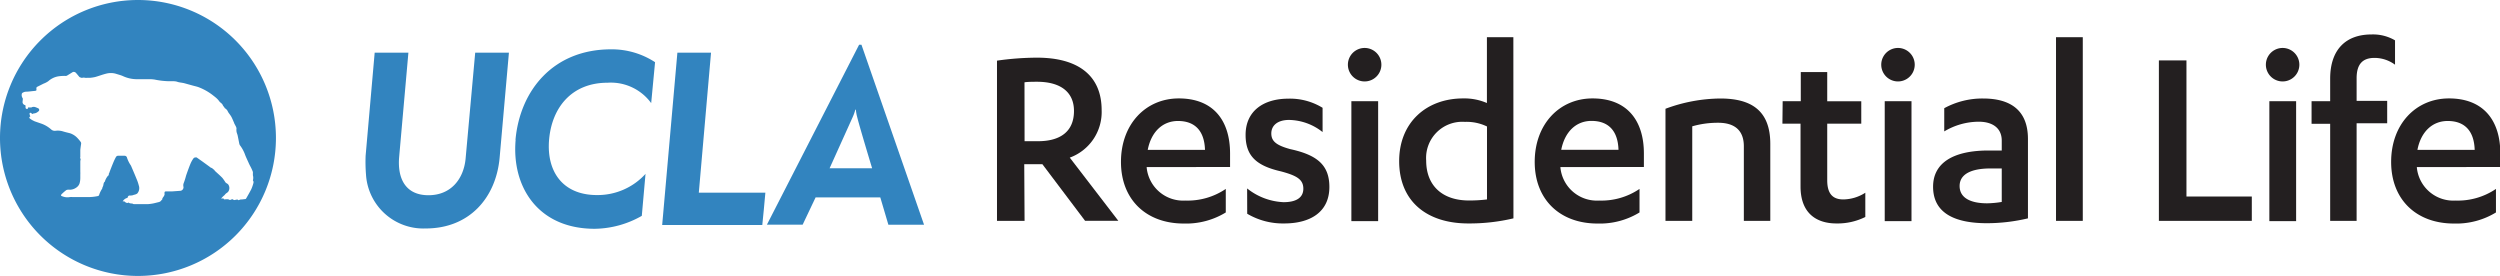 <svg xmlns="http://www.w3.org/2000/svg" viewBox="0 0 309.13 34.12"><defs><style>.cls-1{fill:#3284bf;}.cls-2{fill:#231f20;}</style></defs><title>Asset 1</title><g id="Layer_2" data-name="Layer 2"><g id="Layer_1-2" data-name="Layer 1"><path class="cls-1" d="M17.06,0A17.06,17.06,0,1,0,34.12,17.06,17.06,17.06,0,0,0,17.06,0ZM31.31,22.73a4.94,4.94,0,0,1-.24.67c-.2.39-.42.77-.64,1.15a.12.12,0,0,1-.07.06l-.41.05-.11,0c-.15,0-.33.11-.36.09a.31.31,0,0,1-.08-.07s0,0-.07,0l-.07,0a1.92,1.92,0,0,1-.32.06.62.62,0,0,1-.16-.1s0,0-.09,0-.21.18-.46,0h-.29c-.1,0-.23.07-.31-.08s-.07,0-.12,0-.11,0-.15,0,.2-.27.33-.37l.07-.06c.06-.07.11-.14.18-.2s.22-.14.28-.23a.77.77,0,0,0,0-.89.63.63,0,0,0-.17-.13.8.8,0,0,1-.17-.13A5.71,5.71,0,0,0,27.5,22c-.3-.31-.63-.59-.94-.88,0,0-.06-.12-.11-.14s-.21-.22-.37-.24l0,0-.24-.18L25.07,20l-.75-.53a.33.33,0,0,0-.16,0c-.17,0-.26.13-.33.25a3.5,3.5,0,0,0-.32.63c-.18.45-.34.9-.5,1.36a8.62,8.62,0,0,1-.32,1,.78.78,0,0,0,0,.41.45.45,0,0,1-.34.47l-1.11.08-.7,0c-.07,0-.17,0-.19.11s0,.18,0,.25-.05.16-.09.23-.06.09-.09.13-.11.15-.1.22-.07.1-.11.15a.51.51,0,0,1-.29.22c-.25.06-.5.13-.75.18a5.58,5.58,0,0,1-.6.08l-.6,0-.77,0-.35,0c-.06,0-.12,0-.19-.05s-.27,0-.45-.1-.11,0-.13,0l-.18,0s-.08-.06-.11-.06-.12-.09-.15-.12-.21,0-.22,0a.9.9,0,0,1,.5-.42.14.14,0,0,0,.13-.11.24.24,0,0,1,.19-.2c.19,0,.38,0,.56-.09a1,1,0,0,0,.42-.16,1,1,0,0,0,.19-1,5,5,0,0,0-.26-.77c-.15-.37-.3-.73-.46-1.1l-.18-.42a1.3,1.3,0,0,0-.08-.18,3.84,3.84,0,0,1-.47-.94.31.31,0,0,0-.32-.26l-.76,0a.31.31,0,0,0-.3.17c-.11.2-.21.41-.3.62-.17.41-.33.82-.49,1.24,0,.1-.12.18-.09.3s0,.07-.06.1a2.07,2.07,0,0,0-.39.65.24.24,0,0,1-.05.13c-.19.16-.13.41-.23.6s-.05.2-.1.28a3,3,0,0,0-.37.78.21.21,0,0,1-.13.11,5.71,5.71,0,0,1-1.26.13c-.23,0-.46,0-.69,0H9a1.81,1.81,0,0,0-.37,0,1.64,1.64,0,0,1-.85-.07c-.29-.09-.31-.15-.08-.37a6.24,6.24,0,0,1,.48-.41.41.41,0,0,1,.18-.06,1.7,1.7,0,0,1,.29,0,1.4,1.4,0,0,0,.79-.27,1,1,0,0,0,.4-.52A2.44,2.44,0,0,0,9.93,22c0-.13,0-.26,0-.39a3.48,3.48,0,0,0,0-.38c0-.13,0-.27,0-.4s0-.53,0-.8.09-.3,0-.45,0-.06,0-.1,0-.33,0-.49,0-.26,0-.39.06-.54.1-.81a.34.34,0,0,0-.09-.29A4.68,4.68,0,0,0,9.51,17a2.23,2.23,0,0,0-.84-.52c-.31-.08-.63-.15-.94-.25a2.19,2.19,0,0,0-.86-.06A.67.67,0,0,1,6.32,16a3.67,3.67,0,0,0-1.2-.71L4.28,15,4,14.86a2.29,2.29,0,0,1-.31-.21c-.09-.07-.08-.15,0-.22l.06,0a3.3,3.3,0,0,1-.1-.35.14.14,0,0,1,.06-.12.16.16,0,0,1,.13,0c.09.08.16.2.29.07h0a.86.86,0,0,0,.59-.24.22.22,0,0,0,0-.4c-.27-.11-.54-.28-.84-.1h0a2.94,2.94,0,0,0-.35,0H3.46a.13.13,0,0,0,0,.06c0,.08-.06.14-.15.12a.17.17,0,0,1-.15-.18,1.05,1.05,0,0,1,0-.14c0-.09,0-.14-.11-.17a.39.39,0,0,1-.25-.47c0-.12.05-.29,0-.37a.66.66,0,0,1-.11-.49.22.22,0,0,1,.09-.17,1.07,1.07,0,0,1,.36-.14c.36,0,.71-.06,1.07-.09s.3-.08.29-.32a.19.19,0,0,1,.11-.2l.78-.39a2.42,2.42,0,0,0,.58-.3,2.48,2.48,0,0,1,1.18-.59,4.82,4.82,0,0,1,1-.06.38.38,0,0,0,.17-.06L9,8.91A.36.36,0,0,1,9.38,9c.16.17.3.36.45.53a1.91,1.91,0,0,0,.24.09h.11a.66.66,0,0,1,.34,0,1.13,1.13,0,0,0,.26,0l.36,0a4.48,4.48,0,0,0,.64-.1c.46-.13.92-.31,1.38-.42a2.25,2.25,0,0,1,1.1,0l.56.17a3.1,3.1,0,0,1,.38.14,4.09,4.09,0,0,0,1.58.38l1.65,0a4.37,4.37,0,0,1,.7.05,9.58,9.58,0,0,0,1.64.2c.17,0,.35,0,.52,0s.43,0,.65.08.55.1.81.16l1.16.32c.23.06.46.11.67.19a6.83,6.83,0,0,1,1.76,1c.15.12.3.23.44.36a2.24,2.24,0,0,1,.33.37c.13.19.36.26.44.49a1,1,0,0,0,.19.25c0,.05.07.14.11.15s.17.13.23.21.12.23.19.33.27.35.37.55.22.49.33.74c0,.08.08.15.11.23s.18.28.16.47a.76.76,0,0,0,0,.25c0,.19.11.38.15.58s.13.64.2,1a.54.54,0,0,0,.1.22,4.3,4.3,0,0,1,.62,1.16c.13.34.29.66.44,1s.22.43.32.64.14.31.2.47a1,1,0,0,1,0,.18c0,.08,0,.16,0,.23a1.16,1.16,0,0,1,0,.64C31.39,22.45,31.35,22.59,31.31,22.73Z"/><path class="cls-2" d="M126.69,27.31h-3.41V7.5a35.45,35.45,0,0,1,4.94-.37c5.21,0,8,2.3,8,6.48a6,6,0,0,1-3.94,5.88l6,7.81h-4.11l-5.28-7h-2.24Zm0-9.85h1.67c2.71,0,4.44-1.17,4.44-3.74,0-2.27-1.57-3.61-4.58-3.61-.4,0-1.17,0-1.54.07Z"/><path class="cls-2" d="M141.79,20.66v.07a4.53,4.53,0,0,0,4.78,4.07,8.41,8.41,0,0,0,5-1.44v2.91a9.42,9.42,0,0,1-5.21,1.37c-4.61,0-7.75-2.94-7.75-7.62s3.07-7.85,7.15-7.85c4.31,0,6.34,2.77,6.34,6.81v1.67ZM149,18.53c-.07-2.3-1.2-3.57-3.34-3.57-1.9,0-3.31,1.34-3.74,3.57Z"/><path class="cls-2" d="M154.21,23.3A7.74,7.74,0,0,0,158.72,25c1.47,0,2.44-.5,2.44-1.67s-.87-1.63-2.77-2.14c-3.07-.7-4.37-1.94-4.37-4.51,0-3,2.27-4.48,5.28-4.48a7.69,7.69,0,0,1,4.24,1.13v3a6.85,6.85,0,0,0-4.14-1.5c-1.44,0-2.2.7-2.2,1.67s.63,1.47,2.34,1.94c3.37.73,4.84,2,4.84,4.68,0,3.11-2.37,4.51-5.58,4.51a8.68,8.68,0,0,1-4.58-1.2Z"/><path class="cls-2" d="M166.67,8a2.07,2.07,0,0,1,4.14,0,2.07,2.07,0,1,1-4.14,0m3.74,19.34H167.1V12.51h3.31Z"/><path class="cls-2" d="M187.14,27a23.63,23.63,0,0,1-5.58.63c-5.14,0-8.55-2.74-8.55-7.71,0-4.78,3.37-7.75,7.91-7.75a7,7,0,0,1,2.94.57V4.6h3.27Zm-3.27-11.36a5.77,5.77,0,0,0-2.74-.57,4.47,4.47,0,0,0-4.78,4.78c0,3.17,2.07,4.94,5.28,4.94a17.6,17.6,0,0,0,2.24-.13Z"/><path class="cls-2" d="M192.95,20.66v.07a4.53,4.53,0,0,0,4.78,4.07,8.4,8.4,0,0,0,5-1.44v2.91a9.42,9.42,0,0,1-5.21,1.37c-4.61,0-7.75-2.94-7.75-7.62s3.07-7.85,7.15-7.85c4.31,0,6.35,2.77,6.35,6.81v1.67Zm7.18-2.14c-.07-2.3-1.2-3.57-3.34-3.57-1.9,0-3.3,1.34-3.74,3.57Z"/><path class="cls-2" d="M205.94,13.45a19.86,19.86,0,0,1,6.78-1.27c3.77,0,6.18,1.44,6.18,5.61v9.52h-3.27V18.09c0-2.14-1.34-2.91-3.17-2.91a11.36,11.36,0,0,0-3.21.44V27.31h-3.31Z"/><path class="cls-2" d="M220.43,12.51h2.24V8.91h3.27v3.61h4.21v2.77h-4.21v7c0,1.77.77,2.37,2,2.37a5.13,5.13,0,0,0,2.71-.83v3a7.72,7.72,0,0,1-3.57.8c-2.41,0-4.44-1.2-4.44-4.57V15.29h-2.24Z"/><path class="cls-2" d="M232.62,8a2.07,2.07,0,0,1,4.14,0,2.07,2.07,0,1,1-4.14,0m3.74,19.34h-3.31V12.51h3.31Z"/><path class="cls-2" d="M247.52,17.39c0-1.6-1.2-2.34-2.84-2.34a8.33,8.33,0,0,0-4.27,1.2V13.38a9.83,9.83,0,0,1,4.81-1.2c3.24,0,5.54,1.34,5.54,5V27a22,22,0,0,1-5.08.6c-3.84,0-6.65-1.17-6.65-4.51,0-3,2.57-4.48,6.85-4.48h1.64Zm0,3.44h-1.4c-2.31,0-3.81.67-3.81,2.17s1.4,2.14,3.41,2.14a11.89,11.89,0,0,0,1.8-.17Z"/><rect class="cls-2" x="254.23" y="4.6" width="3.31" height="22.71"/><polygon class="cls-2" points="266.95 7.47 270.36 7.47 270.36 24.3 278.44 24.3 278.44 27.31 266.95 27.31 266.95 7.47"/><path class="cls-2" d="M280.18,8a2.07,2.07,0,0,1,4.14,0,2.07,2.07,0,1,1-4.14,0m3.74,19.34h-3.31V12.51h3.31Z"/><path class="cls-2" d="M291.4,27.31h-3.27v-12h-2.3V12.51h2.3V9.74c0-3.68,2-5.48,5.11-5.48a5.38,5.38,0,0,1,2.91.73V8a4.28,4.28,0,0,0-2.54-.84c-1.4,0-2.21.7-2.21,2.51v2.8h3.78v2.77H291.4Z"/><path class="cls-2" d="M298.85,20.66v.07a4.53,4.53,0,0,0,4.78,4.07,8.4,8.4,0,0,0,5-1.44v2.91a9.41,9.41,0,0,1-5.21,1.37c-4.61,0-7.75-2.94-7.75-7.62s3.07-7.85,7.15-7.85c4.31,0,6.35,2.77,6.35,6.81v1.67ZM306,18.53c-.07-2.3-1.2-3.57-3.34-3.57-1.9,0-3.31,1.34-3.74,3.57Z"/><path class="cls-1" d="M45.26,21.62a19.55,19.55,0,0,1-.05-2.36L46.33,6.51H50.5L49.36,19.37c-.25,2.78.84,4.77,3.62,4.77s4.34-2,4.59-4.49L58.76,6.51h4.17l-1.15,13c-.46,5-3.78,8.74-9.14,8.74a7.11,7.11,0,0,1-7.38-6.61"/><path class="cls-1" d="M63.74,17.3c.55-6.12,4.67-11.2,11.81-11.2A9.78,9.78,0,0,1,81,7.69l-.48,5.06a6.17,6.17,0,0,0-5.4-2.52c-4.44,0-6.87,3.08-7.22,7s1.63,6.89,5.92,6.89a8,8,0,0,0,6-2.62l-.46,5.19a12,12,0,0,1-5.82,1.6c-7.06,0-10.29-5.24-9.78-11"/><path class="cls-1" d="M83.76,6.51h4.16L86.41,23.82h6c.42,0,1.84,0,2.23,0,0,.21-.38,4-.38,4H81.88Z"/><path class="cls-1" d="M105.45,14.45a5.29,5.29,0,0,0,.31-.89h.07a5,5,0,0,0,.16.9c.23,1,1.85,6.35,1.85,6.35h-5.26l2.87-6.36m1.07-8.92h-.29L94.83,27.78h4.42l1.6-3.37h8l1,3.38h4.41L106.52,5.53"/></g></g></svg>